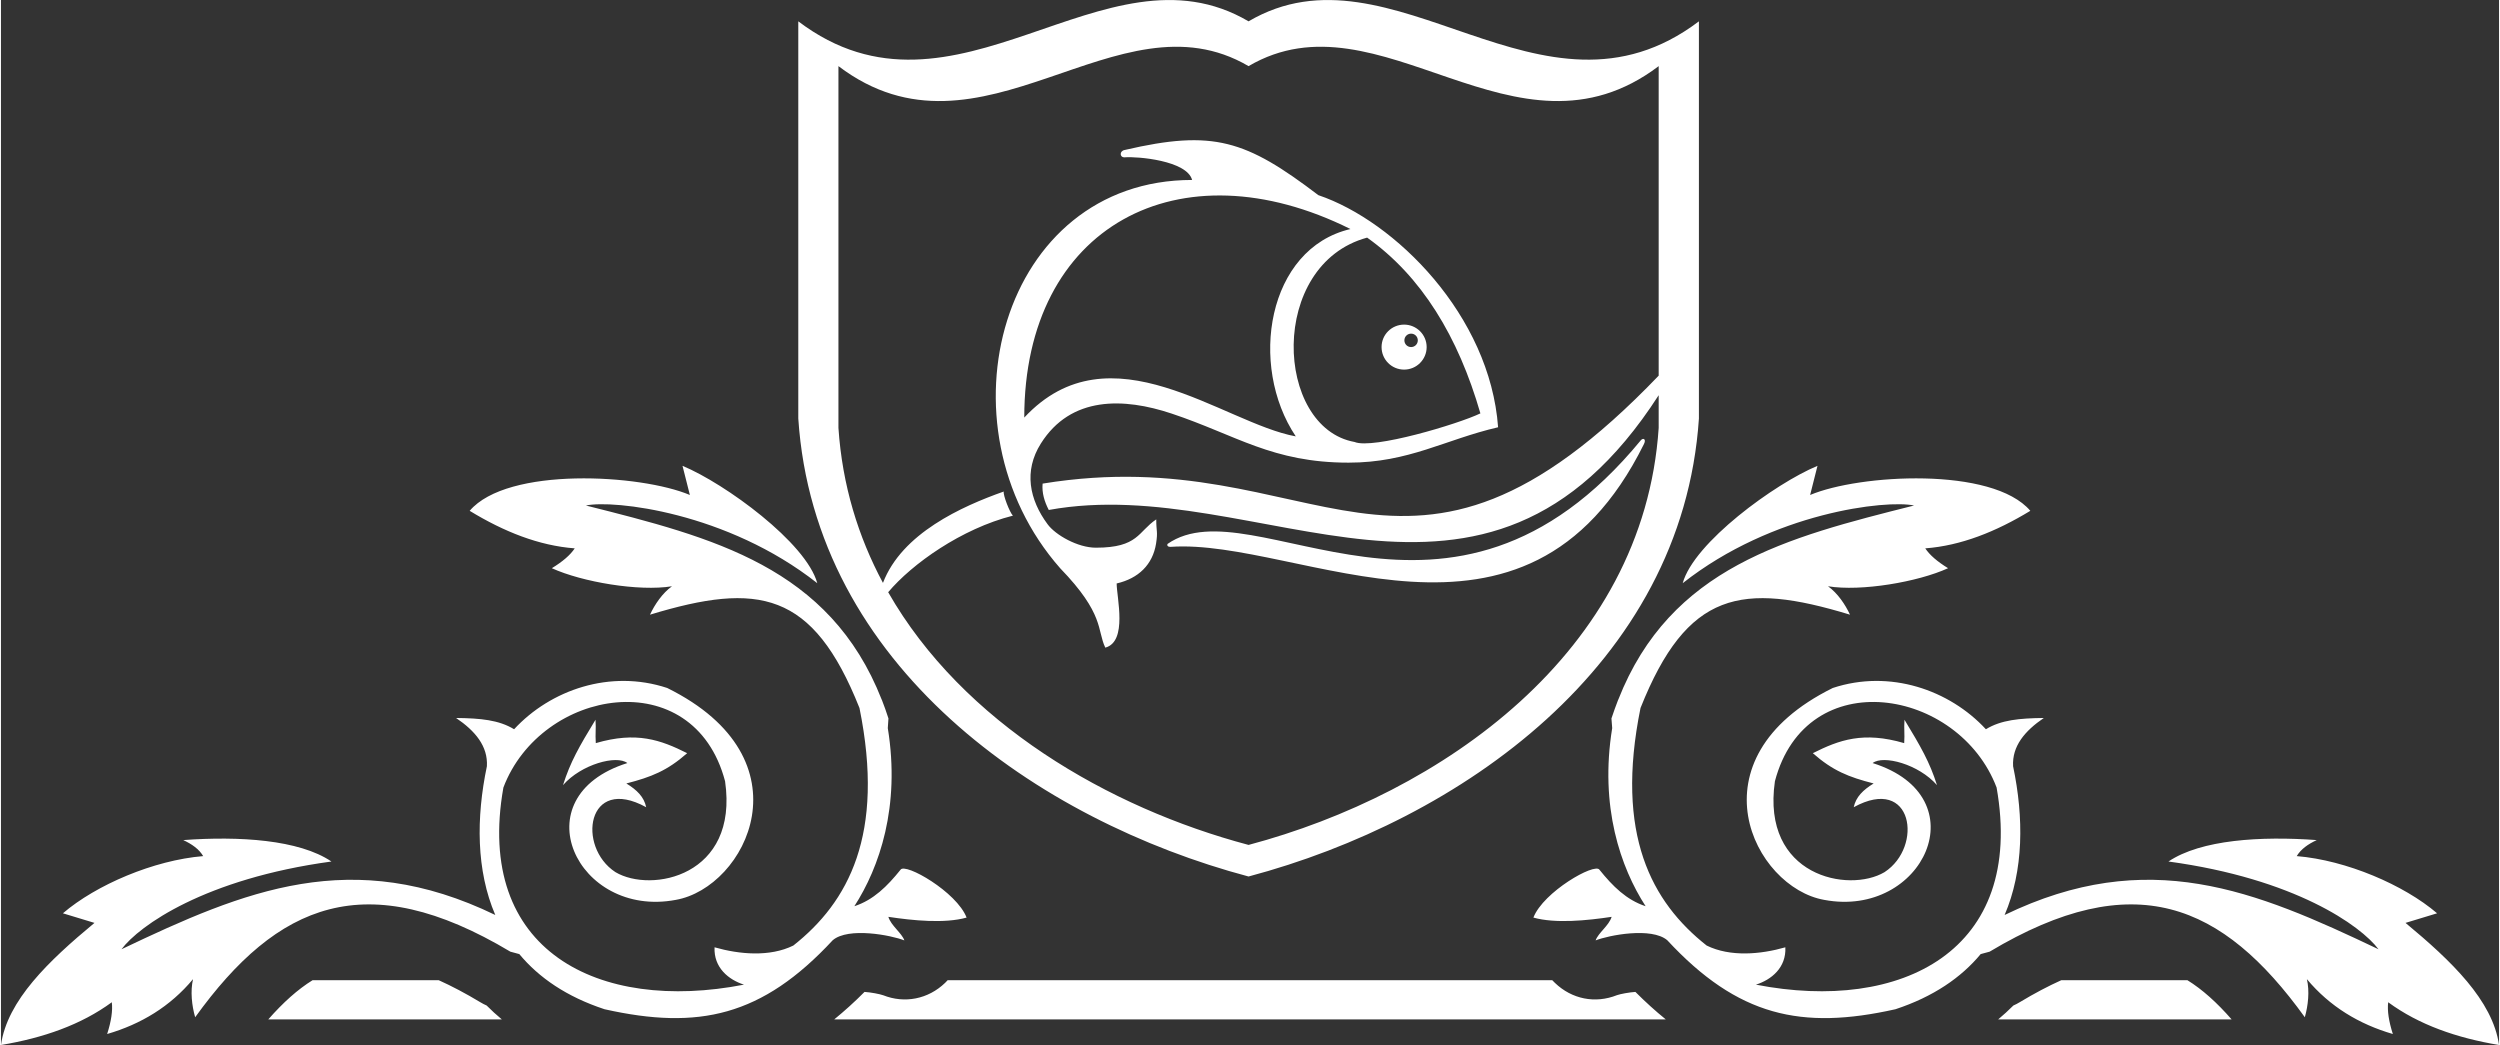 <?xml version="1.0" encoding="UTF-8"?>
<!DOCTYPE svg PUBLIC "-//W3C//DTD SVG 1.1//EN" "http://www.w3.org/Graphics/SVG/1.1/DTD/svg11.dtd">
<!-- Creator: CorelDRAW 2018 (64 Bit Versão de avaliação) -->
<svg xmlns="http://www.w3.org/2000/svg" xml:space="preserve" width="500px" height="209px" version="1.1" style="shape-rendering:geometricPrecision; text-rendering:geometricPrecision; image-rendering:optimizeQuality; fill-rule:evenodd; clip-rule:evenodd"
viewBox="0 0 268.19 112.19"
 xmlns:xlink="http://www.w3.org/1999/xlink">
 <rect x="0" y="0" width="268.19" height="112.19" fill="#333333" stroke="none"/>
 <defs>
  <style type="text/css">
   <![CDATA[
    .fil0 {fill:white}
   ]]>
  </style>
 </defs>
 <g id="Camada_x0020_1">
  <path class="fil0" d="M133.94 2.29c15.48,-9.1 31.48,12.77 48.35,0l0 42.64c-1.77,26.55 -25.73,43.15 -48.35,49.17 -22.62,-6.02 -46.58,-22.62 -48.34,-49.17l0 -42.64c16.86,12.77 32.86,-9.1 48.34,0zm-121 99.62c1.91,-2.54 8.97,-7.57 22.54,-9.42 -3.48,-2.35 -9.92,-2.74 -15.91,-2.3 0.93,0.43 1.7,0.97 2.14,1.72 -5.31,0.44 -11.5,3.09 -15.06,6.14l3.39 1.03c-4.93,4.09 -9.36,8.32 -10.04,13.11 4.55,-0.76 8.6,-2.17 11.9,-4.59 0.11,0.89 -0.06,2.04 -0.5,3.41 3.64,-1.06 6.77,-2.95 9.22,-5.89 -0.3,1.29 -0.13,2.85 0.23,4.09 8.84,-12.26 18.34,-16.3 33.84,-7.04l0.96 0.26c2.1,2.53 5.08,4.58 9.15,5.92 10.09,2.26 16.91,0.77 24.5,-7.41 1.68,-1.43 6.27,-0.54 7.69,0.02 -0.28,-0.8 -1.44,-1.59 -1.72,-2.53 2.64,0.4 6.05,0.74 8.4,0.08 -1.07,-2.76 -6.59,-5.91 -7.09,-5.14 -1.43,1.78 -2.91,3.25 -4.96,3.92 2.68,-4.15 4.96,-10.7 3.59,-19.12l0.07 -1.04c-0.22,-0.69 -0.46,-1.36 -0.71,-2l-0.01 -0.01 0 0c-5.6,-14.26 -18.12,-17.42 -31.76,-20.85 2.92,-0.63 15.15,0.7 24.84,8.34 -1.19,-4.35 -9.89,-10.69 -14.47,-12.6l0.79 3.13c-5.27,-2.23 -19.58,-3.07 -23.64,1.7 3.69,2.25 7.44,3.74 11.28,4.03 -0.47,0.71 -1.29,1.42 -2.46,2.13 3.24,1.48 9.35,2.52 12.9,1.94 -1.02,0.73 -1.85,1.95 -2.36,3.05 11.65,-3.54 17.49,-2.54 22.49,10.02 2.76,13.6 -1.2,20.84 -7.1,25.5 -2.54,1.25 -5.8,0.95 -8.46,0.19 -0.1,2.19 1.52,3.49 3.16,4.01 -15.61,3.04 -28.94,-3.61 -25.83,-21.16 4.04,-10.67 20.42,-13.48 23.8,-0.68 1.48,10.22 -7.94,12.04 -11.77,9.76 -4.18,-2.72 -3.07,-10.47 3.3,-6.97 -0.23,-1.11 -0.99,-1.85 -2.13,-2.55 2.69,-0.69 4.39,-1.37 6.53,-3.25 -2.85,-1.43 -5.44,-2.36 -9.81,-1.08 -0.07,-1.11 0.04,-1.39 -0.03,-2.51 -1.76,2.89 -2.71,4.55 -3.49,7.02 1.97,-2.25 5.76,-3.26 6.91,-2.37 -11.55,3.63 -5.42,16.69 5.19,14.69 7.55,-1.32 14.56,-15.1 -0.91,-22.75 -6.13,-2.03 -12.54,0.21 -16.44,4.43 -1.64,-1 -3.61,-1.18 -6.23,-1.21 2.05,1.39 3.43,3.02 3.31,5.18 -1.16,5.53 -1.15,11.2 0.9,15.97 -15.38,-7.44 -26.86,-2.65 -40.13,3.68zm242.31 0c-1.91,-2.54 -8.98,-7.57 -22.55,-9.42 3.49,-2.35 9.93,-2.74 15.92,-2.3 -0.93,0.43 -1.7,0.97 -2.15,1.72 5.32,0.44 11.51,3.09 15.07,6.14l-3.39 1.03c4.93,4.09 9.35,8.32 10.04,13.11 -4.55,-0.76 -8.6,-2.17 -11.9,-4.59 -0.11,0.89 0.06,2.04 0.5,3.41 -3.64,-1.06 -6.77,-2.95 -9.23,-5.89 0.31,1.29 0.13,2.85 -0.22,4.09 -8.84,-12.26 -18.35,-16.3 -33.84,-7.04l-0.96 0.26c-2.1,2.53 -5.09,4.58 -9.15,5.92 -10.09,2.26 -16.91,0.77 -24.5,-7.41 -1.69,-1.43 -6.27,-0.54 -7.69,0.02 0.27,-0.8 1.44,-1.59 1.72,-2.53 -2.64,0.4 -6.05,0.74 -8.4,0.08 1.07,-2.76 6.59,-5.91 7.09,-5.14 1.43,1.78 2.91,3.25 4.96,3.92 -2.69,-4.15 -4.96,-10.7 -3.59,-19.12l-0.08 -1.04c0.23,-0.69 0.47,-1.36 0.72,-2l0 -0.01 0.01 0c5.6,-14.26 18.12,-17.42 31.76,-20.85 -2.92,-0.63 -15.15,0.7 -24.84,8.34 1.19,-4.35 9.89,-10.69 14.47,-12.6l-0.79 3.13c5.27,-2.23 19.58,-3.07 23.64,1.7 -3.7,2.25 -7.45,3.74 -11.28,4.03 0.47,0.71 1.29,1.42 2.45,2.13 -3.23,1.48 -9.34,2.52 -12.89,1.94 1.02,0.73 1.85,1.95 2.36,3.05 -11.65,-3.54 -17.49,-2.54 -22.49,10.02 -2.76,13.6 1.2,20.84 7.1,25.5 2.54,1.25 5.8,0.95 8.45,0.19 0.11,2.19 -1.51,3.49 -3.16,4.01 15.61,3.04 28.94,-3.61 25.84,-21.16 -4.04,-10.67 -20.42,-13.48 -23.8,-0.68 -1.48,10.22 7.94,12.04 11.77,9.76 4.18,-2.72 3.06,-10.47 -3.31,-6.97 0.24,-1.11 1,-1.85 2.14,-2.55 -2.7,-0.69 -4.39,-1.37 -6.53,-3.25 2.84,-1.43 5.43,-2.36 9.81,-1.08 0.07,-1.11 -0.04,-1.39 0.03,-2.51 1.75,2.89 2.71,4.55 3.49,7.02 -1.97,-2.25 -5.76,-3.26 -6.91,-2.37 11.55,3.63 5.42,16.69 -5.19,14.69 -7.55,-1.32 -14.56,-15.1 0.91,-22.75 6.13,-2.03 12.54,0.21 16.44,4.43 1.63,-1 3.61,-1.18 6.22,-1.21 -2.04,1.39 -3.42,3.02 -3.3,5.18 1.16,5.53 1.14,11.2 -0.91,15.97 15.39,-7.44 26.86,-2.65 40.14,3.68zm-108.58 -76.4c5.84,4.15 9.78,10.62 12.16,18.87 -2.39,1.15 -11.56,3.89 -13.51,3.07 -8.58,-1.55 -9.3,-19.04 1.35,-21.94zm4.72 10.31c0.4,0 0.72,0.32 0.72,0.72 0,0.4 -0.32,0.72 -0.72,0.72 -0.4,0 -0.72,-0.32 -0.72,-0.72 0,-0.4 0.32,-0.72 0.72,-0.72zm-0.75 -0.97c1.33,0 2.42,1.08 2.42,2.41 0,1.34 -1.09,2.42 -2.42,2.42 -1.34,0 -2.42,-1.08 -2.42,-2.42 0,-1.33 1.08,-2.41 2.42,-2.41zm-55.39 28.73c2.56,-3.04 7.86,-6.82 13.39,-8.22 -0.34,-0.34 -1.08,-2.24 -0.98,-2.59 -4.5,1.59 -10.94,4.49 -12.97,9.81 -2.66,-4.96 -4.37,-10.51 -4.78,-16.64l0 -38.84c15.36,11.63 29.93,-8.28 44.03,0 14.1,-8.28 28.67,11.63 44.03,0l0 33.23c-27.48,28.64 -36.41,6.74 -66.14,11.59 -0.09,0.98 0.19,1.92 0.66,2.83 22.66,-4.14 46.72,16.8 65.48,-12.32l0 3.51c-1.61,24.18 -23.43,39.29 -44.03,44.77 -15.02,-3.99 -30.68,-13.11 -38.69,-27.13zm30 -5.19c-0.12,0.2 0.08,0.34 0.32,0.32 13.81,-0.97 38.12,14.62 50.82,-11.04 0.27,-0.54 -0.09,-0.69 -0.33,-0.41 -20.57,25.01 -41.54,4.69 -50.81,11.13zm-15.39 -13.56c0,-20.6 16.68,-29.38 35.02,-20.24 -8.93,2.08 -10.98,14.63 -5.87,22.26 -7.8,-1.42 -19.91,-11.94 -29.15,-2.02zm10.79 -28.73c-0.59,0.1 -0.57,0.82 -0.01,0.79 1.35,-0.11 6.68,0.34 7.24,2.43 -20.54,0 -27.69,26.33 -14.16,41.69 4.78,4.94 3.93,6.62 4.84,8.52 2.42,-0.65 1.22,-5.41 1.22,-6.89 2.34,-0.54 3.87,-2.02 4.23,-4.28 0.21,-1.35 0.02,-1.23 0.02,-2.6 -1.97,1.32 -1.91,3.04 -6.48,3.04 -1.95,0 -4.33,-1.36 -5.18,-2.51 -1.96,-2.64 -2.59,-5.72 -0.73,-8.67 3.23,-5.13 8.91,-4.93 14.04,-3.22 6.93,2.31 10.8,5.27 19,5.27 6.47,0 10.33,-2.47 16.05,-3.8 -0.87,-12 -11.05,-22.13 -19.3,-24.92 -7.78,-5.92 -11.27,-7.06 -20.78,-4.85zm-87.19 89.13l13.53 0c1.4,0.63 2.88,1.41 4.46,2.36 0.23,0.14 0.46,0.26 0.69,0.36 0.52,0.52 1.06,1.02 1.63,1.49l-25.07 0c1.6,-1.82 3.16,-3.22 4.76,-4.21zm68.18 0l64.9 0c0.1,0.1 0.19,0.2 0.29,0.29 1.82,1.75 4.32,2.25 6.66,1.32 0.41,-0.14 1.29,-0.3 1.98,-0.35 1.08,1.08 2.16,2.06 3.26,2.95l-89.27 0c1.09,-0.89 2.18,-1.87 3.25,-2.95 0.71,0.05 1.6,0.22 2.01,0.36 2.3,0.91 4.82,0.42 6.64,-1.33 0.1,-0.09 0.19,-0.19 0.28,-0.29zm119.56 0l13.53 0c1.6,0.99 3.16,2.39 4.75,4.21l-25.06 0c0.56,-0.47 1.11,-0.97 1.63,-1.49 0.23,-0.1 0.46,-0.22 0.69,-0.36 1.58,-0.95 3.06,-1.73 4.46,-2.36z"/>
 </g>
</svg>
